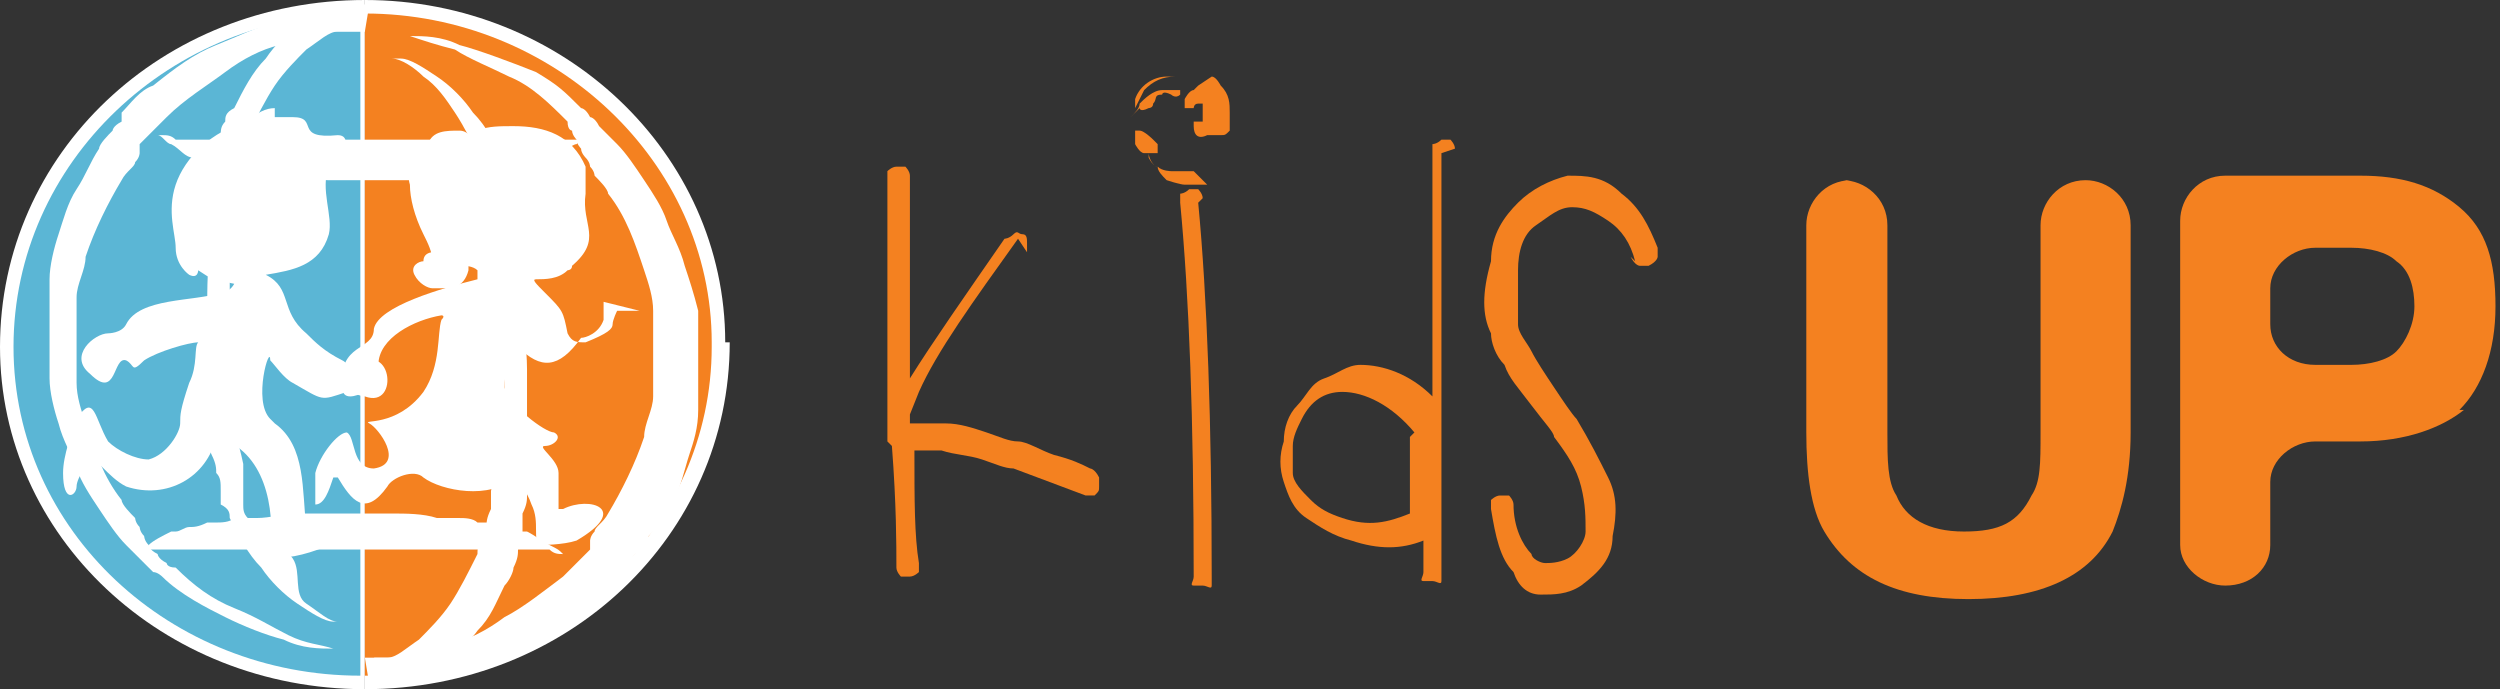 <?xml version="1.0" encoding="UTF-8"?>
<svg xmlns="http://www.w3.org/2000/svg" version="1.1" viewBox="0 0 55.5 15.3">
  <rect x="0" y="0" width="55.5" height="15.3" fill="#333333" stroke="none"/>
  <defs>
    <style>
      .cls-1, .cls-2 {
        fill: #fff;
      }

      .cls-1, .cls-3 {
        fill-rule: evenodd;
      }

      .cls-4 {
        fill: #5bb6d5;
      }

      .cls-5, .cls-3 {
        fill: #f48120;
      }
    </style>
  </defs>
  <!-- Generator: Adobe Illustrator 28.7.1, SVG Export Plug-In . SVG Version: 1.2.0 Build 142)  -->
  <g>
    <g id="b">
      <g id="c">
        <path class="cls-2" d="M0,7.7c0,4.2,3.6,7.6,8.1,7.6V0C3.6,0,0,3.4,0,7.7Z"/>
        <path class="cls-2" d="M16.1,7.6C16.1,3.4,12.5,0,8.1,0v15.3c4.5,0,8.1-3.4,8.1-7.7Z"/>
        <path class="cls-4" d="M.3,7.7c0,4.1,3.5,7.3,7.7,7.3V.3C3.8.3.3,3.6.3,7.7Z"/>
        <path class="cls-5" d="M15.8,7.6C15.8,3.6,12.3.3,8.1.3v14.7c4.3,0,7.7-3.3,7.7-7.3Z"/>
        <path class="cls-2" d="M15,7.6s0,0-.2,0c-.1,0-.2,0-.4,0-.2,0-.4,0-.7,0s-.6,0-.9,0c-.3,0-.7,0-1.1,0s-.8,0-1.2,0c-.4,0-.8,0-1.2,0h-2.6c-.4,0-.8,0-1.2,0-.4,0-.8,0-1.2,0-.4,0-.7,0-1,0-.3,0-.6,0-.9,0-.3,0-.5,0-.7,0-.2,0-.3,0-.4,0-.1,0-.2,0-.2,0,0,0,0,0,.2,0,.1,0,.2,0,.4,0,.2,0,.4,0,.7,0s.6,0,.9,0c.3,0,.7,0,1,0,.4,0,.8,0,1.2,0,.4,0,.8,0,1.2,0h2.6c.4,0,.8,0,1.2,0,.4,0,.8,0,1.2,0,.4,0,.7,0,1.1,0,.3,0,.6,0,.9,0s.5,0,.7,0c.2,0,.3,0,.4,0,.1,0,.2,0,.2,0Z"/>
        <path class="cls-2" d="M13.2,3s0,0-.1,0c0,0-.2.1-.3.2-.1,0-.3.2-.5.3,0,0,0,0,0,0,0,0,0,0,0,0,0,0-.1,0-.1,0-.1,0-.2,0-.3.2-.1,0-.2,0-.4.1,0,0,0,0-.1,0h0s0,0,0,0c0,0-.1,0-.2,0-.1,0-.3,0-.4.1-.1,0-.3,0-.5,0-.3,0-.6,0-1,.1-.2,0-.3,0-.5,0s-.3,0-.5,0c-.2,0-.3,0-.5,0-.2,0-.3,0-.5,0-.3,0-.7,0-1-.1-.2,0-.3,0-.5,0-.2,0-.3,0-.4-.1,0,0-.1,0-.2,0h0s0,0,0,0h0s0,0,0,0c-.1,0-.2,0-.4-.1-.1,0-.2,0-.3-.2,0,0,0,0-.2,0,0,0,0,0,0,0s0,0,0,0c-.2,0-.3-.2-.5-.3-.1,0-.2-.2-.3-.2,0,0,0,0,0,0,0,0,0,0,.1,0s.2,0,.3.1c0,0,.1,0,.2,0,0,0,.2,0,.3,0,0,0,.2,0,.3,0,.1,0,.2,0,.3,0,.1,0,.2,0,.4,0,0,0,0,0,0,0h0c0,0,.1,0,.2,0,.1,0,.3,0,.4,0,.2,0,.3,0,.4,0,0,0,.2,0,.2,0,0,0,0,0,.1,0h.1c.2,0,.3,0,.5,0,.2,0,.3,0,.5,0,.2,0,.3,0,.5,0,.2,0,.3,0,.5,0,.2,0,.3,0,.5,0,.2,0,.3,0,.5,0h.1s0,0,.1,0c0,0,.1,0,.2,0,.1,0,.3,0,.4,0,.1,0,.3,0,.4,0,0,0,.1,0,.2,0h0s0,0,.1,0c.1,0,.2,0,.4,0s.2,0,.3,0c.1,0,.2,0,.3,0,0,0,.2,0,.3,0s.2,0,.2,0c.1,0,.2,0,.3-.1,0,0,.1,0,.1,0h0Z"/>
        <path class="cls-2" d="M8.1,14.6s0,0,0-.2c0-.1,0-.2,0-.4,0-.2,0-.4,0-.7s0-.6,0-.9c0-.3,0-.7,0-1.1s0-.8,0-1.2c0-.4,0-.8,0-1.2v-2.6c0-.4,0-.8,0-1.2,0-.4,0-.8,0-1.2,0-.4,0-.7,0-1,0-.3,0-.6,0-.9,0-.3,0-.5,0-.7,0-.2,0-.3,0-.4,0-.1,0-.2,0-.2,0,0,0,0,0,.2,0,.1,0,.2,0,.4,0,.2,0,.4,0,.7,0,.3,0,.6,0,.9,0,.3,0,.7,0,1,0,.4,0,.8,0,1.2,0,.4,0,.8,0,1.2v2.6c0,.4,0,.8,0,1.2,0,.4,0,.8,0,1.2,0,.4,0,.7,0,1.1,0,.3,0,.6,0,.9s0,.5,0,.7c0,.2,0,.3,0,.4,0,.1,0,.2,0,.2Z"/>
        <path class="cls-2" d="M8.1.7s0,0-.2,0c0,0,0,0-.1,0,0,0,0,0-.2,0,0,0-.1,0-.2,0,0,0-.1,0-.2,0-.3,0-.6.1-1,.3-.4.1-.8.3-1.2.6s-.9.6-1.3,1c-.2.2-.4.4-.6.6h0c0,0,0,.2,0,.2,0,0,0,.1-.1.2,0,.1-.2.2-.3.4-.3.5-.6,1.1-.8,1.7,0,.3-.2.6-.2.9,0,.3,0,.7,0,1v.2c0,0,0,.2,0,.2,0,.2,0,.3,0,.5,0,.3.1.6.2.9.2.6.4,1.2.8,1.7,0,.1.2.3.3.4,0,0,0,.1.1.2,0,0,0,.1.1.2,0,0,0,.1.1.2,0,0,0,.1.2.2,0,0,0,.1.2.2,0,0,0,.1.2.1.4.4.8.7,1.3.9s.8.4,1.2.6.7.2,1,.3c0,0,.1,0,.2,0,0,0,.1,0,.2,0,0,0,.1,0,.2,0s0,0,.1,0c.2,0,.2,0,.2,0h-.7c0,0-.1,0-.2,0-.3,0-.7,0-1.1-.2-.4-.1-.9-.3-1.3-.5s-1-.5-1.4-.9c0,0-.1-.1-.2-.1,0,0-.1-.1-.2-.2,0,0-.1-.1-.2-.2,0,0-.1-.1-.2-.2-.2-.2-.4-.5-.6-.8-.2-.3-.4-.6-.5-.9-.1-.3-.3-.6-.4-1-.1-.3-.2-.7-.2-1,0-.2,0-.4,0-.5,0,0,0-.2,0-.3v-.3c0-.3,0-.7,0-1.1,0-.3.1-.7.2-1s.2-.7.4-1,.3-.6.5-.9c0-.1.2-.3.3-.4,0,0,0-.1.2-.2h0c0,0,0-.2,0-.2.2-.2.4-.5.7-.6.5-.4.9-.7,1.4-.9.5-.2.9-.4,1.3-.5s.8-.2,1.1-.2c0,0,.1,0,.2,0h.7,0Z"/>
        <path class="cls-2" d="M8.1,14.6s0,0,.2,0h0s0,0,0,0c0,0,0,0,.1,0,0,0,0,0,.1,0s.1,0,.1,0c.2,0,.4-.2.7-.4.2-.2.5-.5.7-.8.2-.3.4-.7.6-1.1,0-.1,0-.2.1-.3s0-.2.1-.3c0-.1,0-.2.1-.4,0-.1,0-.2,0-.4.1-.5.2-1,.3-1.5,0-.3,0-.5,0-.8,0-.1,0-.3,0-.4v-.4c0-.5,0-1,0-1.6,0-.5-.1-1-.3-1.5,0-.1,0-.2,0-.3s0-.2-.1-.3h0s0,0,0,0h0c0-.1,0-.2,0-.2,0-.1,0-.2-.1-.3-.2-.4-.4-.8-.6-1.1-.2-.3-.4-.6-.7-.8-.2-.2-.5-.4-.7-.4,0,0-.1,0-.1,0,0,0,0,0-.1,0h-.1s0,0,0,0h0c-.1,0-.2,0-.2,0h.2c.1,0,.3,0,.5,0,.2,0,.5.2.8.4.3.2.6.5.8.8.3.3.5.7.7,1.1,0,.1.1.2.1.3,0,0,0,.1,0,.2h0c0,0,0,.1,0,.1h0c0,.2,0,.3.1.4,0,.1,0,.2.1.4,0,.1,0,.2.1.4,0,0,0,.1,0,.2s0,.1,0,.2c0,.1,0,.3,0,.4,0,.1,0,.3,0,.4,0,.5.1,1.1.1,1.6v.4c0,.1,0,.3,0,.4,0,.3,0,.5,0,.8,0,.1,0,.3,0,.4,0,.1,0,.3,0,.4,0,0,0,.1,0,.2,0,0,0,.1,0,.2,0,.1,0,.2-.1.4,0,.2,0,.3,0,.4,0,.1,0,.2-.1.4,0,.1,0,.2-.1.4,0,.1-.1.3-.2.4-.2.4-.3.7-.6,1-.2.3-.7.6-.9.8-.3.2-.5.3-.8.4-.2,0-.4,0-.5,0h-.2Z"/>
        <path class="cls-2" d="M8.1.7s0,0-.2,0h0s0,0,0,0c0,0,0,0-.1,0,0,0,0,0-.1,0,0,0,0,0-.2,0-.2,0-.4.2-.7.4-.2.2-.5.5-.7.8s-.4.7-.6,1.1c0,0,0,.2-.1.3s0,.2-.1.3c0,.1,0,.2,0,.4,0,.1,0,.2,0,.3,0,.4-.1,1-.2,1.5,0,0,0,.2,0,.2,0,.5,0,.8,0,1.3s0,1,0,1.5.2,1,.3,1.5c0,.1,0,.2,0,.4,0,.1,0,.2,0,.3h0s0,0,0,0h0c0,.1,0,.2,0,.2,0,.1,0,.2.1.3.2.4.8.6,1,.9.2.3,0,.8.3,1s.5.4.7.4c0,0,0,0,.2,0s0,0,.1,0c0,0,0,0,.1,0,0,0,0,0,0,0h0c.1,0,.2,0,.2,0h-.2c-.1,0-.3,0-.5,0-.2,0-.5-.2-.8-.4-.3-.2-.6-.5-.8-.8-.3-.3-.5-.7-.7-1.1,0-.1,0-.2-.2-.3,0,0,0-.1,0-.2h0c0,0,0-.1,0-.1h0c0-.2,0-.3-.1-.4,0-.1,0-.2-.1-.4s0-.2,0-.4c0,0,0-.1,0-.2,0,0,0-.1,0-.2,0-.1,0-.3,0-.4s0-.3,0-.4c0-.5,0-1.1-.1-1.6,0-.5,0-1.1.1-1.6,0-.1,0-.3,0-.4,0-.1,0-.3,0-.4,0,0,0-.1,0-.2s0-.1,0-.2c0-.1,0-.2,0-.4s0-.2.1-.4,0-.2.1-.3c0-.1,0-.2.1-.3,0-.1,0-.2.2-.3.2-.4.4-.8.7-1.1.2-.3.5-.6.8-.8.3-.2.5-.3.8-.4s.4,0,.5,0h.2Z"/>
        <path class="cls-2" d="M8.3,14.6s0,0,0,0h0s0,0,.1,0h0c0,0,.1,0,.2,0,0,0,.1,0,.2,0,0,0,.1,0,.2,0,.3,0,.6-.1,1-.3.4-.1.8-.3,1.2-.6.4-.2.9-.6,1.3-.9.2-.2.4-.4.6-.6h0c0,0,0-.2,0-.2,0,0,0-.1.1-.2,0-.1.2-.2.3-.4.3-.5.6-1.1.8-1.7,0-.3.2-.6.2-.9,0-.2,0-.3,0-.5,0,0,0-.2,0-.2v-.2c0-.3,0-.7,0-1,0-.3-.1-.6-.2-.9-.2-.6-.4-1.2-.8-1.7,0-.1-.2-.3-.3-.4,0,0,0-.1-.1-.2,0,0,0-.1-.1-.2,0,0-.1-.1-.1-.2,0,0-.1-.1-.1-.2,0,0-.1-.1-.1-.2,0,0-.1,0-.1-.2-.4-.4-.8-.8-1.3-1h0c-.4-.2-.9-.4-1.2-.6-.4-.1-.7-.2-1-.3,0,0-.1,0-.2,0,0,0-.1,0-.2,0,0,0-.1,0-.2,0h0s0,0-.1,0h0s0,0,0,0h.5c0,0,.1,0,.2,0,.3,0,.7,0,1.1.2.4.1,1.2.4,1.7.6h0c.5.3.6.4,1,.8,0,0,.1,0,.2.2,0,0,.1,0,.2.2,0,0,.1.1.2.2,0,0,.1.1.2.2.2.2.4.5.6.8s.4.6.5.9.3.6.4,1c.1.3.2.6.3,1,0,.3,0,.8,0,1.1v.3c0,0,0,.2,0,.3,0,.2,0,.4,0,.5,0,.4-.1.7-.2,1-.1.3-.2.8-.4,1.1-.1.3-.3.5-.5.7,0,.1-.2.3-.3.4,0,0-.1.1-.1.2h0c0,0,0,.2,0,.2-.2.2-.4.4-.7.6-.5.4-.9.7-1.4.9-.5.2-.9.4-1.3.5-.4.1-.8.2-1.1.2,0,0-.1,0-.2,0h-.5,0Z"/>
        <path class="cls-2" d="M3,12.3s0,0,0,0c0,0,.2-.1.3-.2s.3-.2.5-.3c0,0,0,0,0,0s0,0,0,0c0,0,.1,0,.1,0,.1,0,.2-.1.3-.1.1,0,.2,0,.4-.1,0,0,0,0,0,0h0s0,0,0,0c0,0,.1,0,.2,0,.1,0,.3,0,.4-.1.2,0,.3,0,.5,0,.3,0,.6-.1,1-.1.2,0,.3,0,.5,0s.3,0,.5,0c.2,0,.3,0,.5,0,.2,0,.3,0,.5,0,.3,0,.7,0,1,.1.2,0,.3,0,.5,0,.1,0,.3,0,.4.1,0,0,.1,0,.2,0h0s0,0,0,0h0s0,0,.1,0c.1,0,.2,0,.4.1.1,0,.2.1.3.1,0,0,.1,0,.1,0,0,0,0,0,0,0,0,0,0,0,0,0,.2.1.3.2.5.3s.2.1.3.2c0,0,.1,0,.1,0,0,0,0,0-.1,0s-.2,0-.3-.1c0,0-.1,0-.2,0,0,0-.2,0-.3,0,0,0-.2,0-.3,0-.1,0-.2,0-.3,0s-.2,0-.4,0c0,0,0,0-.1,0h0c0,0-.1,0-.2,0-.1,0-.3,0-.4,0-.1,0-.3,0-.4,0,0,0-.1,0-.2,0,0,0,0,0-.1,0h-.1c-.1,0-.3,0-.5,0-.1,0-.3,0-.5,0-.2,0-.3,0-.5,0-.2,0-.3,0-.5,0-.2,0-.3,0-.5,0-.2,0-.3,0-.5,0h-.1s0,0-.1,0c0,0-.2,0-.2,0-.2,0-.3,0-.4,0-.2,0-.3,0-.4,0,0,0-.1,0-.2,0h0s0,0,0,0c-.1,0-.2,0-.4,0s-.2,0-.3,0c-.1,0-.2,0-.3,0,0,0-.2,0-.3,0s-.2,0-.2,0c-.1,0-.2.1-.3.1s-.1,0-.1,0h0Z"/>
        <path class="cls-2" d="M10.7,3.1s0,0,0,0h0s0,0,0,0c0,0,0,0-.1,0,0,0,0,0-.1,0,0,0-.1-.2-.3-.2h0c-.3,0-.6,0-.7.3-.3.2-.5.6-.4.9,0,.3.1.7.3,1.1.1.2.2.4.2.6,0,0,0,0,0,0h0s0,0,0,0h0c0,0,0-.1,0-.2h0c0,0-.2,0-.2.2h0c-.1,0-.3.1-.2.3s.3.3.4.3h.1s0,0,0,0c0,0,.1,0,.2,0,.1,0,.4,0,.5-.4,0,0,0-.2,0-.2h0c0-.2,0-.2,0-.2,0-.2,0-.3-.1-.5-.1-.2-.2-.5-.2-.8h0c0-.2.2-.7.3-.8,0,0,0,.1,0,.2,0,0,0,0,0,0h.1c.1-.2.2-.3.3-.4h0ZM9.2,5.8s0,0,0,0h0c0,0,0-.1,0-.2,0,0,0,0,0,0s0,0,0,0c0,0,0,0,0,.1h0Z"/>
        <path class="cls-1" d="M14.2,6.9c-.1,0-.4,0-.5,0,0,0-.1.2-.1.3,0,.1-.1.2-.6.4-.2,0-.3,0-.4-.2-.1-.5-.1-.5-.5-.9-.2-.2-.3-.3-.2-.3h0c.2,0,.5,0,.7-.2,0,0,0,0,0,0,0,0,.1,0,.1-.1h0c.7-.6.2-.9.3-1.6,0,0,0,0,0-.1v-.2c0-.2,0-.2,0-.3-.3-.7-.9-.9-1.6-.9-.6,0-1,0-1.4.7h0c-.2.3-.4.7-.4,1,0,0,0,.3,0,.4h0s0,0,0,0h0c0,.2,0,.3.2.5,0,0,0,0,0,0,.1.1.2.3.5.5,0,0,.2,0,.3.1,0,0,0,.1,0,.2-.8.2-2.2.6-2.3,1.1,0,.5-.8.3-.7,1.3,0,.3.3.2.5.1.5-.2.3-.3.3-.6,0-.6.8-1,1.4-1.1,0,0,.1,0,0,.1-.1.3,0,1-.4,1.6-.6.8-1.4.6-1.2.7.2.1.8.9.1,1-.5,0-.4-.7-.6-.8-.2,0-.6.5-.7.9,0,.3,0,.5,0,.6,0,0,0,.1,0,.1.2,0,.3-.3.4-.6,0,0,.1,0,.1,0,.3.5.6.9,1.1.2.1-.2.6-.4.8-.2.4.3,1.5.5,2,0,0,0,.1,0,.1,0,0,.1.2.3.3.6.2.4,0,.8.2.9,0,0,.5,0,.8-.1,1.2-.7.3-1-.3-.7,0,0-.1,0-.1,0,0-.2,0-.6,0-.8,0-.3-.5-.6-.3-.6.2,0,.4-.2.2-.3-.2,0-1-.6-1.1-1,0-.3.1-.7.2-.9,0,0,0,0,.1,0,.5.5.9.5,1.4-.2,0,0,0,0,0,0,.1,0,.4-.1.5-.4,0-.2,0-.3,0-.4h0Z"/>
        <path class="cls-1" d="M6.1,9.4c.7.5.6,1.5.7,2.3,0,0,.3-.2.8.1.3.2-1.7.9-1.6.4.1-.9-.1-2.2-1.2-2.5,0,0,0,0,0,0-.2.9-1.1,1.4-2,1.1-.4-.2-.7-.7-.8-.6,0,0-.3.4-.3.6s-.3.4-.3-.3c0-.4.2-.9.3-1.2.4-.6.4,0,.7.5.2.2.6.4.9.4.4-.1.7-.6.7-.8s0-.3.2-.9c.2-.4.1-.8.2-.9,0,0,0,0,0,0-.2,0-.9.2-1.2.4-.3.3-.2.1-.4,0-.3-.1-.2.9-.8.3-.5-.4.1-.9.4-.9,0,0,.3,0,.4-.2.3-.6,1.5-.5,2.1-.7.2,0,.3-.2.3-.2,0,0,0,0,0,0,0,0,0,0,0,0h0c-.5-.1-.5-.1-.8-.3,0,0,0,.2-.2.1,0,0-.3-.2-.3-.6,0-.3-.2-.8,0-1.4.2-.6.8-1.2,1.6-1.4,0,0,0,0,0,0h0c0,0,0,0,0,0,.2-.2.4-.3.6-.3,0,0,0,0,0,.1,0,0,0,0,0,.1s0,0,0,0c0,0,.2,0,.4,0,0,0,0,0,0,0h0s0,0,0,0c.6,0,0,.5,1,.4.3,0,.2.4-.2.7,0,0,0,0,0,0-.2.5.1,1.1,0,1.5-.2.7-.8.8-1.4.9,0,0,0,0,0,0,.6.3.3.8.9,1.3.2.2.4.4.8.6.2.1.1.3.2.2.9-.8,1.1.9.3.6-.1,0-.3-.1-.4-.1-.6.2-.5.2-1.2-.2-.2-.1-.4-.4-.5-.5,0-.4-.4.9,0,1.3h0Z"/>
        <path class="cls-3" d="M25.2,2.7s0,.2,0,.3c0,0,0,.1,0,.2,0,0,.1.2.2.2,0,0,0,0,.1,0h0s0,0,0,0c0,0,0,0,0,0,0,0,0,0,0,0,0,0,.1,0,.2,0h0s0,0,0,0c0,0,0,0,0,0,0-.1,0-.1,0-.2,0,0,0,0,0,0,0,0,0,0-.1-.1,0,0,0,0,0,0,0,0,0,0,0,0h0c0,0-.2-.2-.3-.2,0,0,0,0-.1,0,0,0,0,0,0,0s0,0,0,0h0Z"/>
        <path class="cls-3" d="M25.3,2.4s0,0,0,0c0,0,0,0,0,0,0,0,0,.1.2,0,0,0,0,0,0,0,0,0,.1,0,.1-.1.1-.1,0-.2.2-.2,0,0,0,0,0,0,0,0,0,0,0,0s0,0,0,0c0,0,0-.1.2,0,0,0,.1.1.2,0,0,0,0,0,0-.1h0c0,0-.3,0-.4,0-.2,0-.4.2-.5.3h0c0,.1-.1.2-.2.3,0,0,0,0,0,0h0Z"/>
        <path class="cls-3" d="M26.5,3.8c-.2,0-.3,0-.5,0,0,0-.2,0-.3-.1,0,0,0,0,0,0h0,0c.1,0,.1,0,.2,0h0c0,0-.1,0-.2,0,0,0,0,0,0,0,0,0,0,0,0,0,0,0,0,0,0,0h0c0,0-.1,0-.2-.2,0,0,0,0,0,0s0-.1,0-.1c0,.1.1.3.2.3,0,.1.1.2.2.3,0,0,.3.1.4.1.2,0,.3,0,.5,0h0Z"/>
        <path class="cls-3" d="M25.2,2.4s0-.1,0-.2c.1-.3.4-.5.7-.5.2,0,.2,0,.4,0,0,0-.1,0-.2,0-.3,0-.5.1-.7.3,0,0,0,0-.1.2,0,0-.1.2-.2.4h0Z"/>
        <path class="cls-3" d="M26.9,1.9h0s0,0,0,0c0,0,0,0,0,0,0,0,0,0,0,0h0Z"/>
        <path class="cls-3" d="M26.6,1.9s0,0,0,0c0,0,0,0-.1.1h0c0,.1,0,0,0,0-.1,0-.2.2-.2.2,0,0,0,0,0,0,0,0,0,0,0,0s0,0,0,0c0,0,0,.2,0,.2,0,0,0,0,0,0,0,0,0,0,0,0,.1,0,.1,0,.2,0,0,0,0,0,0,0,0,0,0-.1.1-.1,0,0,0,0,.1,0,0,0,0,0,0,.2v.2c0,0-.1,0-.2,0,0,0,0,0,0,0,0,0,0,0,0,.1,0,.2.1.3.3.2,0,0,.1,0,.1,0,0,0,0,0,.1,0,0,0,0,0,.1,0,.1,0,.1,0,.2-.1s0,0,0,0c0,0,0,0,0-.1,0,0,0-.2,0-.3,0-.2,0-.4-.2-.6,0,0-.1-.2-.2-.2,0,0,0,0,0,0h0s0,0,0,0c0,0,0,0,0,0s0,0,0,0c0,0,0,0,0,0h0Z"/>
        <path class="cls-5" d="M40.9,4h0c.5,0,1,.4,1,1v4.6c0,.6,0,1.1.2,1.4.2.5.7.8,1.5.8s1.2-.2,1.5-.8c.2-.3.2-.7.2-1.4v-4.6c0-.5.4-1,1-1h0c.5,0,1,.4,1,1v4.6c0,1-.2,1.7-.4,2.2-.5,1-1.6,1.5-3.2,1.5s-2.6-.5-3.2-1.5c-.3-.5-.4-1.3-.4-2.2v-4.6c0-.5.4-1,1-1h0Z"/>
        <path class="cls-5" d="M54.7,9.1c-.5.4-1.3.7-2.3.7h-1c-.5,0-1,.4-1,.9v1.4c0,.5-.4.9-1,.9h0c-.5,0-1-.4-1-.9v-7.2c0-.5.4-1,1-1h3c.9,0,1.6.2,2.2.7s.8,1.2.8,2.2-.3,1.8-.8,2.3ZM53.2,5.8c-.2-.2-.6-.3-1-.3h-.8c-.5,0-1,.4-1,.9v.8c0,.5.4.9,1,.9h.8c.4,0,.8-.1,1-.3.2-.2.4-.6.4-1s-.1-.8-.4-1Z"/>
        <path class="cls-5" d="M22.6,5.3c-1,1.4-1.8,2.5-2.2,3.4l-.2.5h0v.2s0,0,.1,0c0,0,.2,0,.4,0,.1,0,.2,0,.3,0,.3,0,.6.1.9.2s.5.2.7.2c.2,0,.5.2.8.3.4.1.6.2.8.3,0,0,.1,0,.2.2,0,0,0,.1,0,.2s0,.1-.1.2c0,0-.1,0-.2,0l-.8-.3-.8-.3c-.2,0-.4-.1-.7-.2s-.6-.1-.9-.2c0,0-.1,0-.2,0-.2,0-.3,0-.4,0h0c0,1.1,0,1.9.1,2.5,0,0,0,.1,0,.2,0,0-.1.1-.2.1s-.1,0-.2,0c0,0-.1-.1-.1-.2,0-.5,0-1.4-.1-2.7,0,0,0,0-.1-.1,0,0,0-.1,0-.2,0,0,0,0,0,0,0,0,0,0,0,0,0,0,0,0,0-.1h0c0-.7,0-1.1,0-1.5,0-.3,0-1,0-2,0-.9,0-1.5,0-2,0,0,0-.2,0-.2,0,0,.1-.1.2-.1s.1,0,.2,0c0,0,.1.1.1.2,0,.5,0,1.2,0,2.1,0,1,0,1.7,0,2v.4c.5-.8,1.2-1.8,2.1-3.1,0,0,.1,0,.2-.1s.1,0,.2,0,.1.1.1.2,0,.2,0,.2h0Z"/>
        <path class="cls-5" d="M26.6,4.5c.2,2.1.3,4.9.3,8.3s0,.1,0,.2-.1,0-.2,0-.1,0-.2,0,0-.1,0-.2c0-3.5-.1-6.2-.3-8.3,0,0,0-.2,0-.2,0,0,.1,0,.2-.1,0,0,.2,0,.2,0,0,0,.1.1.1.2h0Z"/>
        <path class="cls-5" d="M32,3.4c0,.3,0,.5,0,.8v1c0,.4,0,.7,0,.8,0,.7,0,2.8,0,4.3,0,1.5,0,1.7,0,2.4s0,.1,0,.2-.1,0-.2,0-.1,0-.2,0,0-.1,0-.2c0-.5,0-.1,0-.7-.5.2-1,.2-1.6,0-.4-.1-.7-.3-1-.5s-.4-.5-.5-.8-.1-.6,0-.9c0-.3.1-.6.3-.8s.3-.5.6-.6.5-.3.8-.3c.5,0,1.1.2,1.6.7,0-.7,0-2.2,0-2.8s0-.4,0-.8v-1c0-.3,0-.5,0-.8,0,0,0-.2,0-.2,0,0,.1,0,.2-.1,0,0,.2,0,.2,0,0,0,.1.1.1.2h0ZM31.4,9.6c-.5-.6-1.1-.9-1.6-.9-.4,0-.7.2-.9.6-.1.2-.2.4-.2.6,0,.2,0,.4,0,.6s.2.4.4.6c.2.2.4.3.7.4.6.2,1,.1,1.5-.1,0,0,0,0,0,0,0-.2,0-.5,0-.9,0-.4,0-.6,0-.8h0s0,0,0,0Z"/>
        <path class="cls-5" d="M36.3,5.8c-.1-.4-.3-.7-.6-.9s-.5-.3-.8-.3c-.3,0-.5.2-.8.4s-.4.6-.4,1c0,.5,0,.9,0,1.2,0,.2.2.4.3.6s.3.5.5.8c.2.3.4.6.5.7.3.5.5.9.7,1.3.2.4.2.8.1,1.3,0,.5-.3.8-.7,1.1-.3.2-.6.2-.9.2s-.5-.2-.6-.5c-.3-.3-.4-.8-.5-1.4,0,0,0-.1,0-.2,0,0,.1-.1.2-.1,0,0,.2,0,.2,0s.1.1.1.2c0,.5.2.9.4,1.1,0,.1.2.2.3.2.1,0,.3,0,.5-.1.2-.1.4-.4.4-.6,0-.3,0-.6-.1-1s-.3-.7-.6-1.1c0-.1-.2-.3-.5-.7s-.5-.6-.6-.9c-.2-.2-.3-.5-.3-.7-.2-.4-.2-.9,0-1.6,0-.6.3-1,.6-1.3.3-.3.7-.5,1.1-.6.4,0,.8,0,1.2.4.4.3.6.7.8,1.2,0,0,0,.2,0,.2s0,.1-.2.2c0,0-.2,0-.2,0,0,0-.1,0-.2-.2h0Z"/>
      </g>
    </g>
  </g>
</svg>